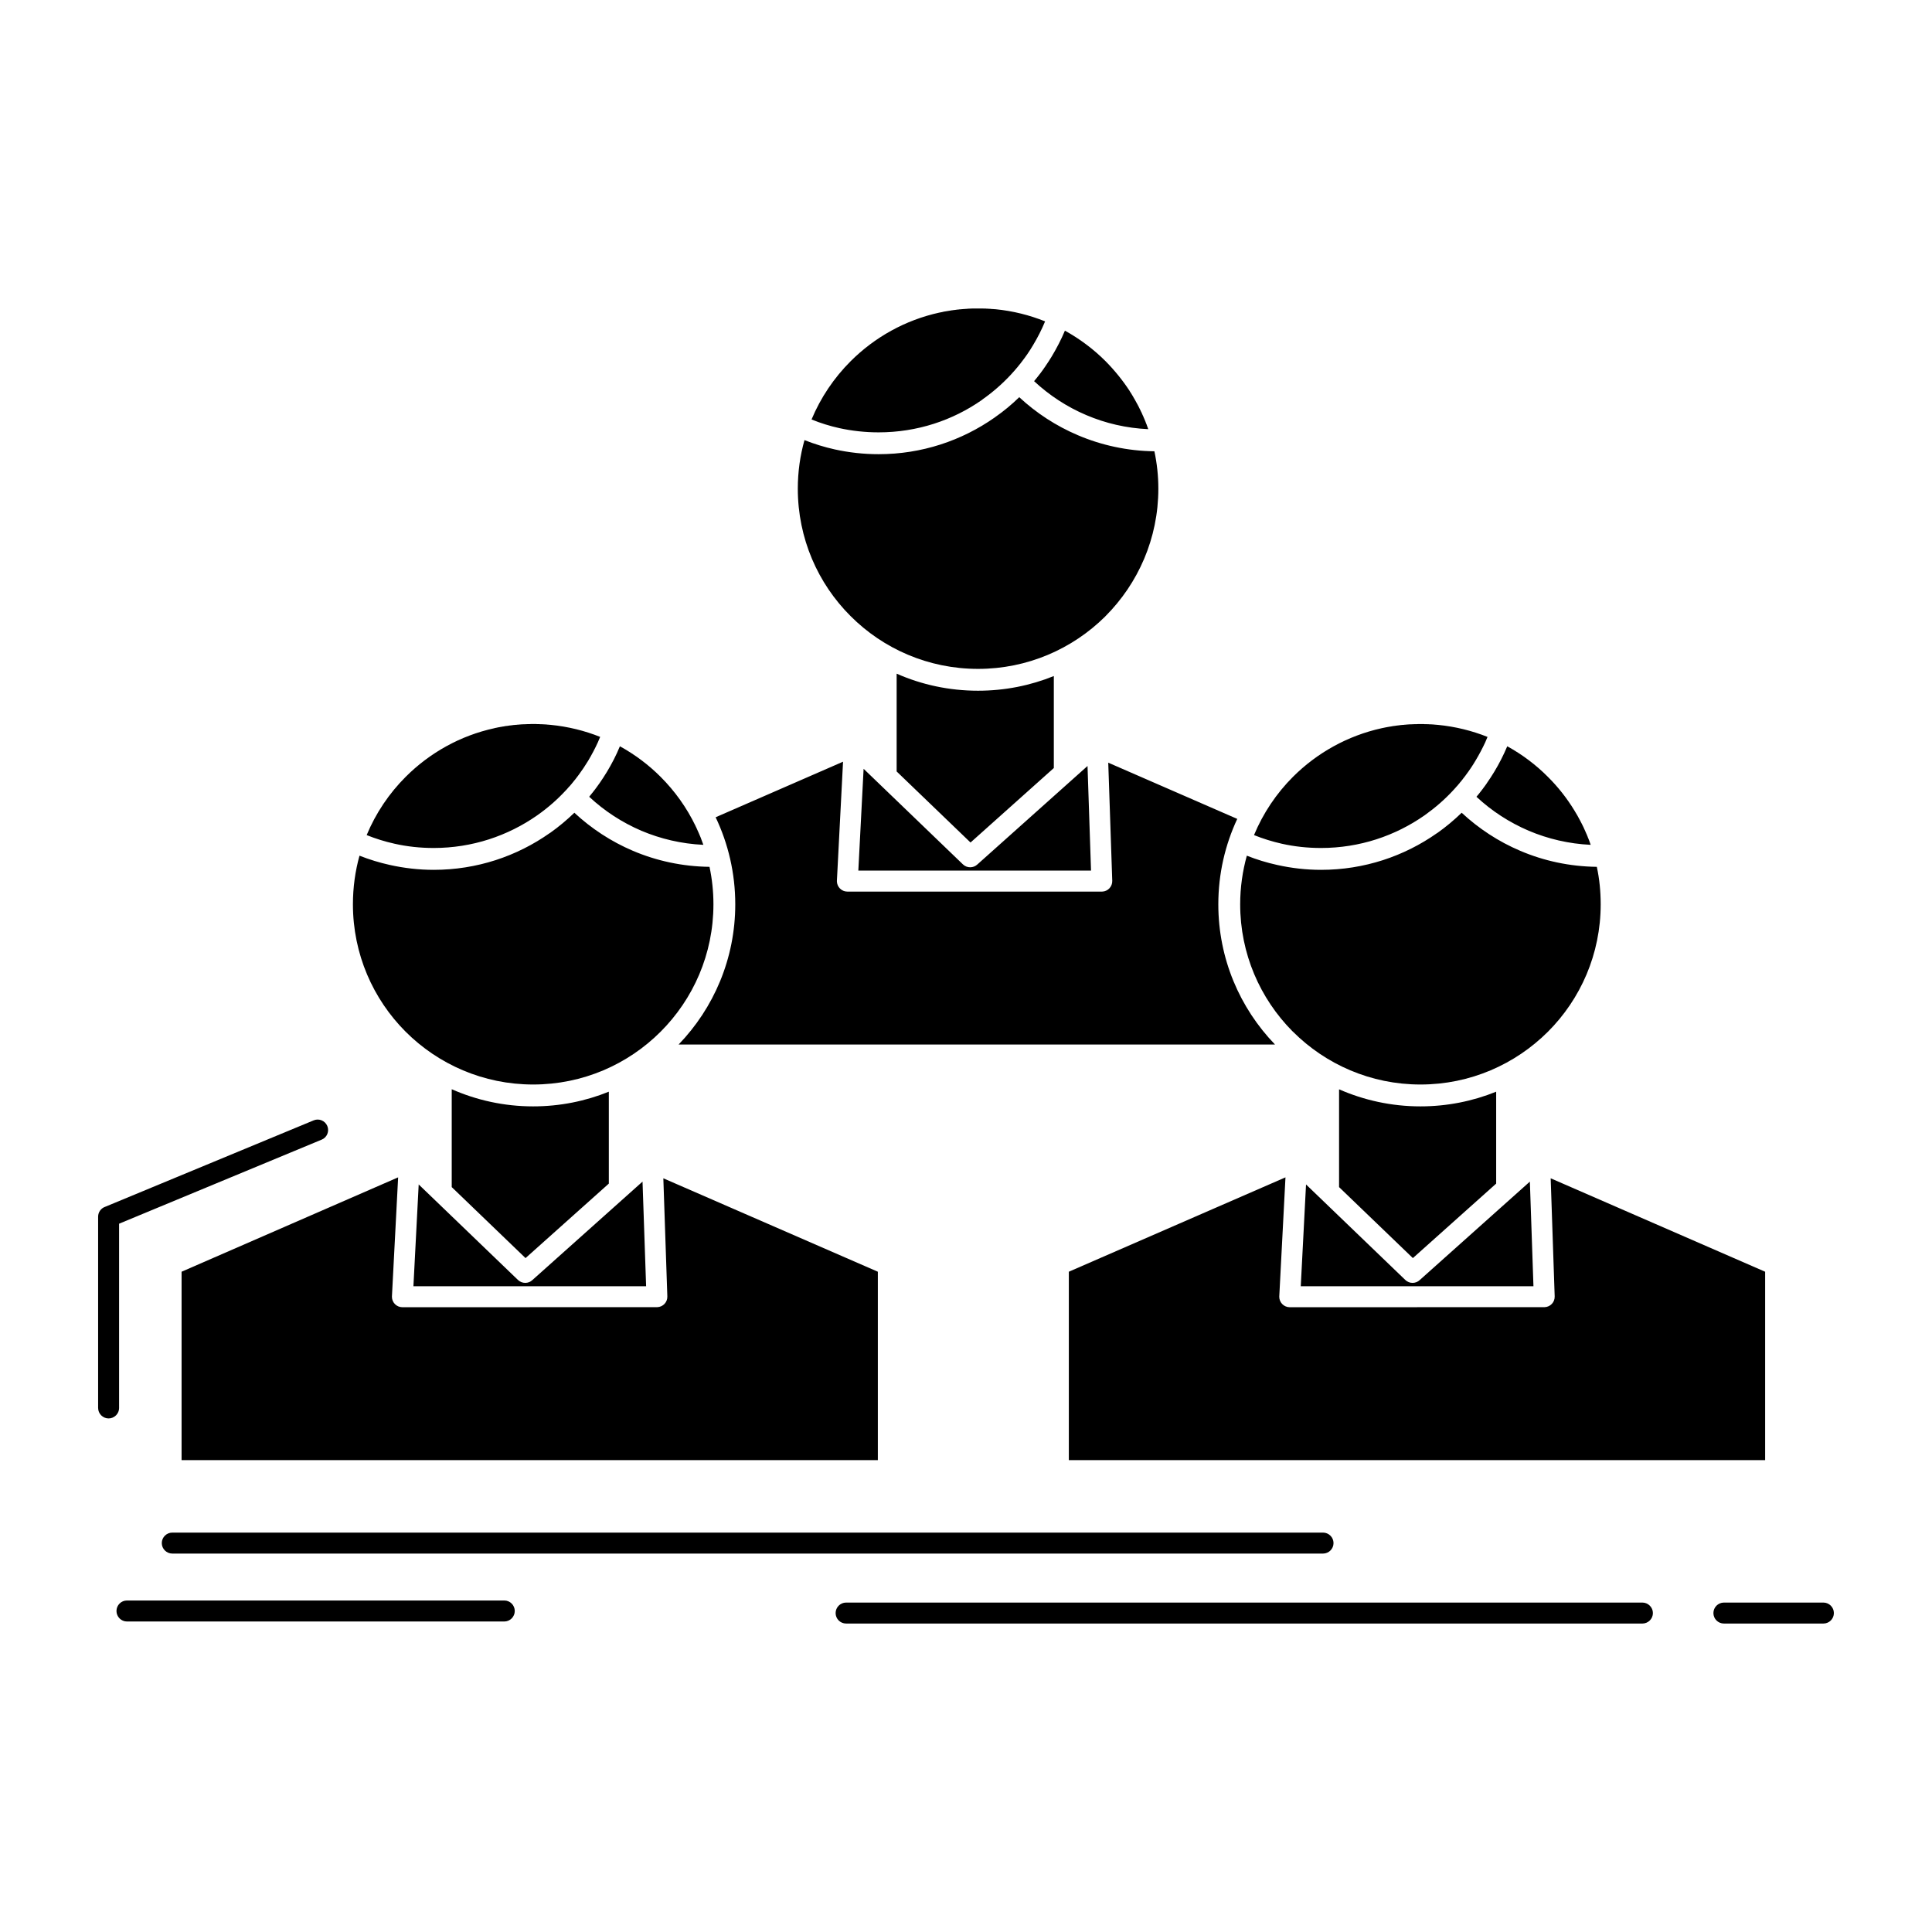 <svg width="70" height="70" viewBox="0 0 70 70" fill="none" xmlns="http://www.w3.org/2000/svg">
<path fill-rule="evenodd" clip-rule="evenodd" d="M52.959 29.447C52.688 29.71 52.4 29.951 52.091 30.171L52.066 30.186C50.876 31.024 49.426 31.516 47.864 31.516C47.324 31.516 46.789 31.454 46.275 31.339C45.895 31.256 45.527 31.142 45.175 31.003C45.02 31.562 44.934 32.153 44.934 32.765C44.934 34.558 45.657 36.181 46.826 37.362L46.847 37.381C48.029 38.562 49.664 39.294 51.466 39.294C53.269 39.294 54.901 38.562 56.085 37.381C57.266 36.2 57.996 34.567 57.996 32.765C57.996 32.298 57.95 31.843 57.856 31.407C56.87 31.395 55.934 31.191 55.08 30.826C54.292 30.492 53.578 30.022 52.959 29.447ZM53.55 28.801L53.495 28.869C54.045 29.382 54.688 29.8 55.39 30.1C56.082 30.393 56.84 30.573 57.634 30.61L57.628 30.594L57.622 30.576L57.609 30.539L57.6 30.517L57.597 30.505L57.545 30.369L57.541 30.366L57.517 30.298L57.514 30.294L57.489 30.23L57.483 30.22L57.452 30.149L57.443 30.128L57.387 30.004L57.384 29.995L57.319 29.862L57.285 29.797L57.282 29.791L57.251 29.732L57.245 29.72C57.186 29.605 57.121 29.491 57.053 29.382L57.05 29.376C56.778 28.928 56.453 28.514 56.082 28.146C55.649 27.71 55.155 27.339 54.611 27.039C54.474 27.36 54.317 27.673 54.138 27.966C54.054 28.109 53.961 28.244 53.865 28.384V28.387L53.794 28.486L53.785 28.498L53.773 28.514L53.763 28.526L53.754 28.541L53.742 28.554L53.733 28.569L53.724 28.581L53.711 28.597L53.702 28.609L53.69 28.625L53.68 28.637L53.671 28.65L53.649 28.677L53.637 28.693L53.628 28.705L53.615 28.721L53.606 28.733L53.594 28.748L53.585 28.761L53.572 28.773V28.776L53.563 28.789L53.55 28.801ZM47.32 42.915L47.129 46.603H55.56L55.43 42.812L51.445 46.374C51.3 46.516 51.064 46.517 50.919 46.377L47.32 42.915ZM56.184 42.692L56.329 46.971C56.336 47.181 56.172 47.354 55.962 47.361L46.73 47.363C46.52 47.363 46.35 47.194 46.35 46.983L46.575 42.658L38.726 46.077V52.904H63.954V46.077L56.184 42.692ZM54.209 39.554C53.362 39.897 52.434 40.086 51.466 40.086C50.415 40.086 49.419 39.863 48.517 39.468V43.011L51.191 45.583L54.209 42.884V39.554ZM13.285 30.257C13.609 30.387 13.946 30.492 14.296 30.57C14.747 30.672 15.223 30.724 15.714 30.724C17.109 30.724 18.401 30.285 19.462 29.543L19.483 29.528C19.854 29.265 20.194 28.968 20.5 28.637L20.503 28.634L20.51 28.628L20.513 28.622L20.522 28.613L20.531 28.606L20.544 28.591L20.553 28.582L20.556 28.576L20.624 28.498L20.627 28.495L20.64 28.486L20.651 28.471L20.717 28.394L20.729 28.378L20.738 28.366L20.745 28.36L20.757 28.344L20.769 28.329L20.775 28.323L20.782 28.313L20.794 28.298L20.806 28.282L20.812 28.276L20.818 28.267L20.834 28.252L20.846 28.236V28.232L20.859 28.217L20.871 28.201L20.884 28.186L20.895 28.171L20.908 28.152L20.917 28.14L20.92 28.137L20.933 28.121L20.945 28.106L20.951 28.097L20.957 28.087L20.97 28.072C21.09 27.908 21.205 27.738 21.313 27.559C21.443 27.339 21.563 27.114 21.668 26.882L21.674 26.866L21.745 26.699C21.183 26.474 20.58 26.325 19.952 26.263L19.912 26.26H19.906L19.884 26.257L19.835 26.254L19.817 26.251L19.727 26.245H19.715H19.706L19.68 26.242H19.674H19.659H19.637L19.612 26.239H19.597H19.591H19.569H19.557L19.545 26.236H19.523H19.517H19.498H19.477H19.455L19.436 26.233H19.43H19.408H19.396H19.384H19.362H19.356H19.337H19.316H19.25H19.232L19.186 26.236H19.149H19.121L19.062 26.239H19.056L18.991 26.242H18.979H18.973L18.895 26.245L18.861 26.248L18.815 26.251L18.796 26.254L18.734 26.257L18.731 26.26L18.669 26.263L18.648 26.266L18.605 26.269L18.564 26.275L18.543 26.278L18.484 26.285H18.478L18.416 26.294L18.404 26.297L18.354 26.303L18.32 26.306L18.239 26.322H18.227L18.166 26.334H18.159L18.079 26.349L18.042 26.355L17.999 26.365L17.921 26.38L17.918 26.383C16.675 26.652 15.565 27.28 14.7 28.145C14.098 28.746 13.615 29.463 13.285 30.257ZM20.81 29.447C20.538 29.71 20.25 29.951 19.941 30.171L19.916 30.186C18.726 31.024 17.276 31.516 15.714 31.516C15.174 31.516 14.642 31.454 14.125 31.339C13.748 31.256 13.38 31.142 13.025 31.003C12.87 31.562 12.787 32.153 12.787 32.765C12.787 34.567 13.517 36.2 14.697 37.381C15.879 38.562 17.514 39.294 19.317 39.294C21.119 39.294 22.755 38.562 23.935 37.381C25.117 36.2 25.849 34.567 25.849 32.765C25.849 32.298 25.8 31.846 25.707 31.407C24.724 31.395 23.787 31.191 22.931 30.826C22.145 30.492 21.428 30.022 20.81 29.447ZM21.357 28.857L21.348 28.869C21.898 29.382 22.538 29.8 23.239 30.1C23.932 30.393 24.689 30.573 25.484 30.61C25.456 30.529 25.425 30.449 25.395 30.369V30.366C25.345 30.245 25.292 30.121 25.237 30.004L25.233 29.994L25.203 29.933V29.93C24.881 29.262 24.451 28.662 23.935 28.146C23.499 27.71 23.005 27.339 22.46 27.039C22.328 27.361 22.167 27.673 21.99 27.966C21.904 28.109 21.814 28.245 21.718 28.384L21.715 28.387L21.644 28.486L21.635 28.498L21.626 28.514L21.613 28.526L21.604 28.541L21.595 28.554L21.583 28.569L21.573 28.582L21.564 28.597L21.552 28.609L21.543 28.625L21.53 28.637L21.521 28.65L21.499 28.677L21.49 28.693L21.478 28.705L21.468 28.721H21.465L21.456 28.733L21.443 28.748L21.434 28.761L21.425 28.773L21.422 28.776L21.412 28.789L21.4 28.801L21.391 28.813L21.369 28.841L21.357 28.857ZM15.17 42.915L14.979 46.603H23.41L23.28 42.812L19.295 46.374C19.15 46.516 18.918 46.517 18.769 46.377L15.17 42.915ZM24.034 42.692L24.179 46.971C24.186 47.181 24.022 47.354 23.812 47.361L14.58 47.363C14.37 47.363 14.2 47.194 14.2 46.983L14.425 42.658L6.579 46.077V52.904H31.806V46.077L24.034 42.692ZM22.059 42.884V39.554C21.212 39.897 20.287 40.086 19.316 40.086C18.268 40.086 17.27 39.863 16.367 39.465V43.011L19.041 45.583L22.059 42.884ZM29.404 15.198C29.729 15.331 30.069 15.436 30.416 15.513C30.867 15.612 31.343 15.665 31.834 15.665C33.232 15.665 34.524 15.229 35.582 14.487L35.603 14.468C35.971 14.209 36.311 13.912 36.617 13.584L36.651 13.547L36.664 13.532L36.673 13.522L36.679 13.516L36.691 13.501L36.704 13.488L36.71 13.479L36.719 13.473L36.732 13.457L36.744 13.442L36.75 13.436L36.76 13.427L36.772 13.411L36.784 13.396L36.787 13.393L36.799 13.38L36.812 13.365L36.824 13.35L36.837 13.334L36.852 13.319L36.861 13.306L36.864 13.303L36.877 13.288L36.889 13.273L36.895 13.263L36.902 13.257L36.914 13.242L36.927 13.223L36.932 13.217L36.942 13.208L36.954 13.192L36.966 13.177L36.97 13.174L36.979 13.161L36.991 13.146L37.004 13.127L37.016 13.112L37.028 13.097L37.037 13.084L37.041 13.081L37.053 13.063L37.065 13.047L37.071 13.038L37.078 13.032L37.09 13.013L37.103 12.998L37.106 12.992L37.115 12.982L37.174 12.899L37.186 12.88L37.199 12.865L37.208 12.852C37.285 12.738 37.362 12.624 37.433 12.5C37.597 12.228 37.743 11.94 37.866 11.644C37.304 11.418 36.701 11.266 36.073 11.204L36.033 11.202H36.03L36.005 11.199H35.996L35.955 11.196H35.94L35.875 11.189H35.872H35.847L35.838 11.186H35.826H35.804H35.798L35.779 11.183H35.758H35.736L35.717 11.18H35.711H35.69H35.677H35.668H35.643H35.637L35.621 11.177H35.597H35.575H35.557H35.55H35.529H35.516H35.507H35.482H35.476H35.461H35.436H35.371H35.353H35.306H35.269H35.241L35.186 11.18H35.176L35.111 11.183H35.102H35.093L35.019 11.19L34.982 11.192L34.935 11.196H34.92L34.855 11.202H34.852L34.79 11.208H34.768L34.728 11.214L34.688 11.217L34.663 11.22L34.604 11.229H34.601L34.536 11.236L34.524 11.239L34.475 11.245L34.443 11.251C34.36 11.263 34.28 11.276 34.199 11.291L34.162 11.3L34.122 11.31L34.1 11.313L34.042 11.325H34.038C32.796 11.597 31.686 12.222 30.82 13.088C30.221 13.686 29.735 14.403 29.404 15.198ZM36.929 14.391C36.66 14.654 36.37 14.895 36.06 15.111L36.039 15.127C34.846 15.965 33.396 16.456 31.834 16.456C31.294 16.456 30.762 16.397 30.245 16.283C29.868 16.2 29.5 16.085 29.148 15.946C28.99 16.506 28.906 17.096 28.906 17.705C28.906 19.508 29.636 21.143 30.817 22.321C31.998 23.505 33.634 24.235 35.436 24.235C37.229 24.235 38.855 23.511 40.037 22.343L40.055 22.324C41.236 21.14 41.969 19.508 41.969 17.705C41.969 17.241 41.919 16.787 41.826 16.351C40.846 16.339 39.907 16.132 39.05 15.767C38.265 15.433 37.548 14.966 36.929 14.391ZM37.641 13.594C37.585 13.668 37.526 13.739 37.467 13.81C38.018 14.323 38.658 14.743 39.359 15.04C40.055 15.337 40.809 15.513 41.604 15.55L41.598 15.535L41.592 15.516L41.579 15.482L41.573 15.461L41.567 15.448L41.554 15.411L41.545 15.383L41.542 15.377L41.527 15.343L41.514 15.312V15.309L41.502 15.275L41.487 15.241V15.238L41.459 15.173L41.456 15.164L41.443 15.139L41.431 15.105L41.425 15.09L41.415 15.071L41.391 15.019L41.385 15.003L41.369 14.969L41.36 14.944L41.353 14.935L41.338 14.904L41.323 14.873V14.87L41.307 14.836L41.289 14.805V14.802L41.273 14.771L41.258 14.737L41.255 14.731L41.239 14.706L41.224 14.672L41.218 14.663C41.181 14.592 41.143 14.524 41.104 14.456L41.1 14.45L41.063 14.388V14.385L41.026 14.323L41.023 14.32L40.989 14.261L40.983 14.252L40.94 14.187L40.931 14.168C40.677 13.779 40.383 13.417 40.056 13.086C39.623 12.653 39.125 12.28 38.584 11.98C38.448 12.304 38.287 12.613 38.111 12.907C38.037 13.031 37.96 13.148 37.879 13.266L37.876 13.272L37.817 13.355L37.808 13.371L37.799 13.383L37.787 13.399L37.777 13.411L37.768 13.426L37.759 13.439L37.755 13.442L37.746 13.454L37.737 13.47L37.725 13.482L37.716 13.494V13.497L37.706 13.51L37.694 13.525L37.685 13.538L37.672 13.553L37.663 13.565L37.651 13.581L37.641 13.594ZM31.29 27.855L31.099 31.543H39.53L39.403 27.753L35.415 31.318C35.269 31.457 35.038 31.46 34.889 31.318L31.29 27.855ZM40.154 27.633L40.299 31.914C40.305 32.122 40.142 32.298 39.934 32.304H30.7C30.493 32.304 30.322 32.134 30.322 31.924L30.545 27.598L25.929 29.611C26.384 30.566 26.64 31.636 26.64 32.765C26.64 34.737 25.858 36.527 24.588 37.844H46.195C44.924 36.527 44.142 34.737 44.142 32.765C44.142 31.658 44.389 30.61 44.828 29.67L40.154 27.633ZM38.182 27.827V24.494C37.334 24.838 36.407 25.026 35.436 25.026C34.388 25.026 33.389 24.807 32.487 24.408V27.951L35.164 30.526L38.182 27.827ZM6.242 56.289C6.035 56.289 5.862 56.119 5.862 55.909C5.862 55.699 6.035 55.529 6.242 55.529H47.936C48.143 55.529 48.316 55.699 48.316 55.909C48.316 56.119 48.143 56.289 47.936 56.289H6.242ZM30.656 58.824C30.446 58.824 30.276 58.654 30.276 58.444C30.276 58.237 30.446 58.064 30.656 58.064H59.508C59.715 58.064 59.888 58.237 59.888 58.444C59.888 58.654 59.715 58.824 59.508 58.824H30.656ZM62.461 58.824C62.25 58.824 62.08 58.654 62.08 58.444C62.08 58.237 62.25 58.064 62.461 58.064H66.065C66.275 58.064 66.445 58.237 66.445 58.444C66.445 58.654 66.275 58.824 66.065 58.824H62.461ZM4.6 58.75C4.39 58.75 4.22 58.577 4.22 58.37C4.22 58.159 4.39 57.989 4.6 57.989H18.271C18.482 57.989 18.651 58.159 18.651 58.37C18.651 58.577 18.482 58.75 18.271 58.75H4.6ZM4.316 51.011C4.316 51.222 4.143 51.392 3.935 51.392C3.725 51.392 3.555 51.222 3.555 51.011V44.083C3.555 43.916 3.663 43.774 3.812 43.724L11.364 40.593C11.556 40.512 11.779 40.605 11.859 40.797C11.94 40.992 11.847 41.214 11.655 41.291L4.315 44.337V51.011H4.316ZM45.435 30.257C45.759 30.387 46.096 30.492 46.442 30.57C46.897 30.672 47.37 30.724 47.864 30.724C49.259 30.724 50.551 30.285 51.612 29.543L51.633 29.528C52.001 29.265 52.344 28.968 52.65 28.637V28.634L52.657 28.628L52.662 28.622L52.672 28.613L52.678 28.606L52.693 28.591L52.7 28.582L52.706 28.576L52.718 28.56L52.734 28.545L52.74 28.539L52.746 28.529L52.761 28.514L52.773 28.498L52.777 28.496L52.786 28.486L52.799 28.471L52.814 28.456V28.453L52.826 28.44L52.839 28.425L52.851 28.409L52.867 28.394L52.879 28.378L52.888 28.366L52.891 28.36L52.904 28.345L52.919 28.329L52.925 28.323L52.931 28.314L52.944 28.298L52.956 28.283L52.963 28.276L52.968 28.267L52.981 28.252L52.993 28.236L52.996 28.233L53.006 28.218L53.018 28.203L53.03 28.187L53.043 28.172L53.055 28.153L53.068 28.141L53.071 28.138L53.08 28.122L53.092 28.107L53.101 28.098L53.105 28.088L53.117 28.073C53.24 27.909 53.355 27.739 53.46 27.56C53.593 27.34 53.711 27.115 53.819 26.883L53.825 26.867L53.896 26.7C53.334 26.475 52.731 26.326 52.103 26.264L52.063 26.261H52.057L52.035 26.258L51.983 26.255L51.967 26.252L51.878 26.246H51.865H51.856L51.831 26.243H51.825H51.809H51.788H51.785L51.763 26.24H51.745H51.742H51.717H51.707L51.695 26.237H51.674H51.668H51.649H51.627H51.606L51.587 26.234H51.581H51.559H51.547H51.535H51.513H51.507H51.488H51.467H51.402H51.383L51.336 26.237H51.297H51.271L51.213 26.24H51.207L51.141 26.243H51.129H51.123L51.046 26.246L51.012 26.249L50.962 26.252L50.947 26.255L50.882 26.258V26.261L50.82 26.264L50.798 26.267L50.755 26.27L50.715 26.276L50.693 26.279L50.635 26.286H50.629L50.567 26.295L50.551 26.298L50.502 26.304L50.471 26.307L50.391 26.323H50.378L50.316 26.335H50.31L50.23 26.35L50.192 26.357L50.149 26.366L50.075 26.381H50.069V26.384H50.063C48.823 26.656 47.713 27.281 46.847 28.146C46.247 28.746 45.765 29.463 45.435 30.257Z" fill="black"/>
</svg>
